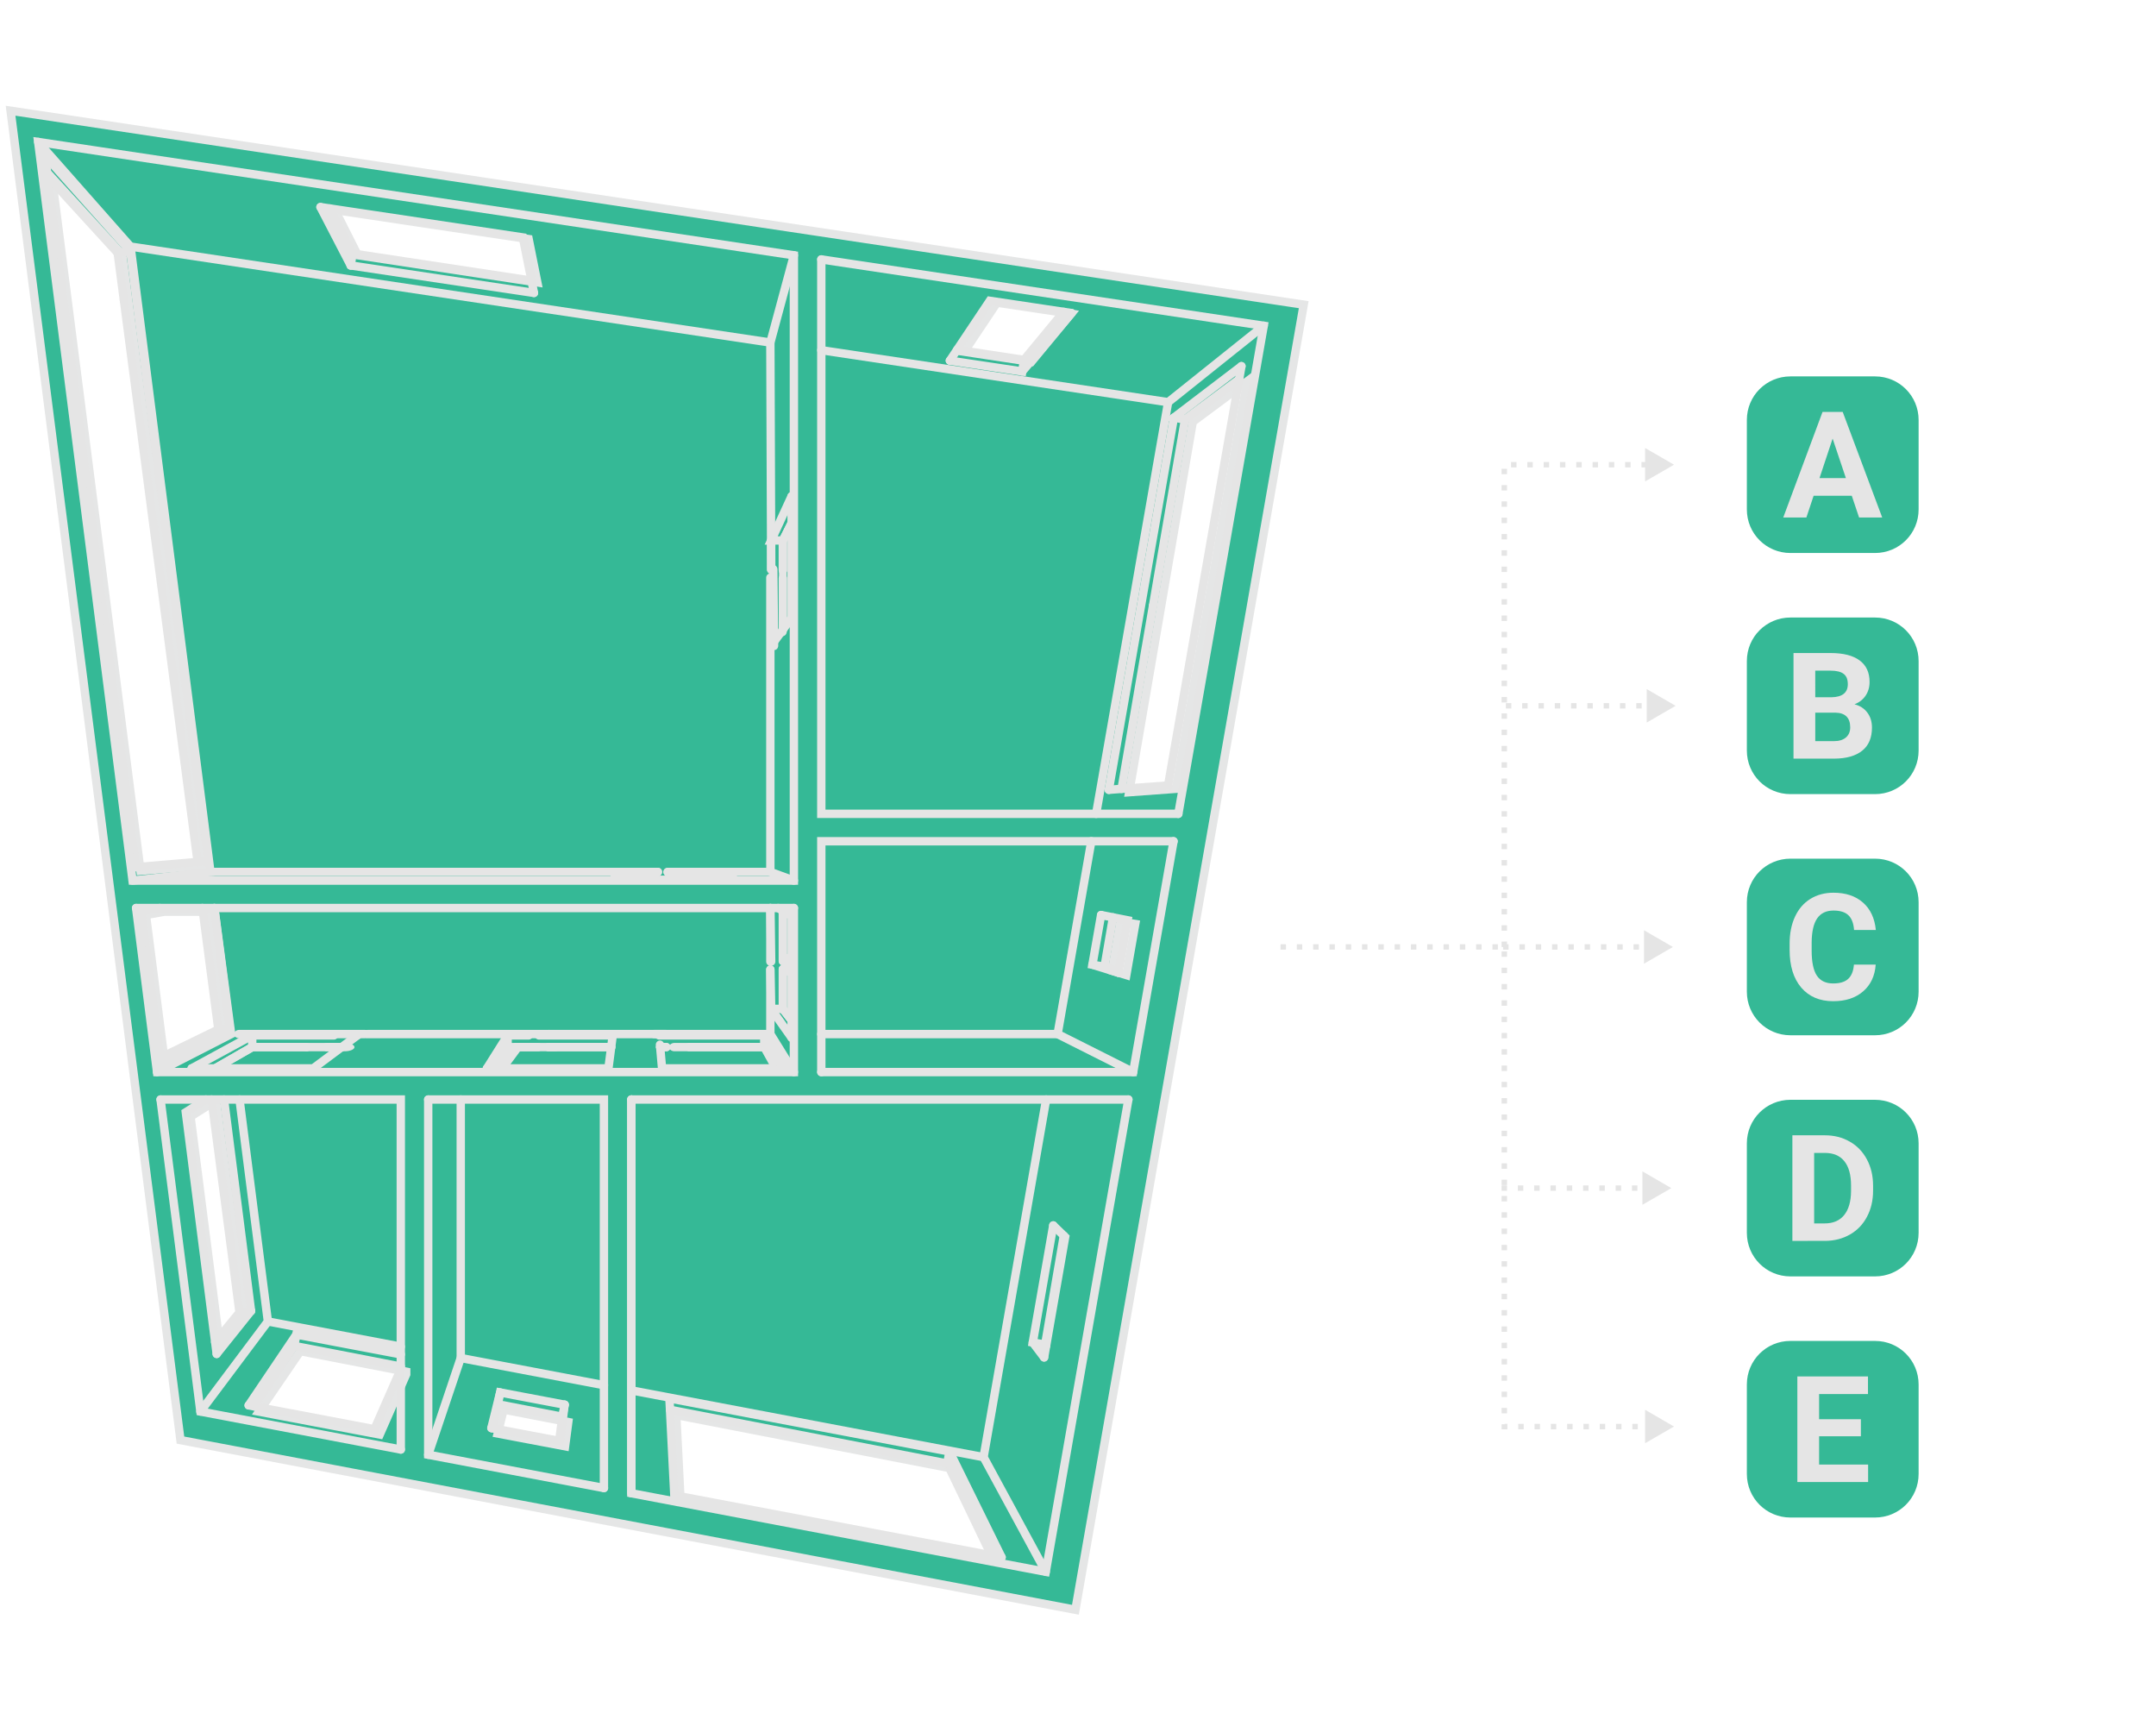 <?xml version="1.0" encoding="UTF-8" standalone="no"?>
<!-- Created with Inkscape (http://www.inkscape.org/) -->

<svg
   width="210mm"
   height="167.5mm"
   viewBox="0 0 210 167.5"
   version="1.1"
   id="svg1"
   inkscape:version="1.3 (0e150ed6c4, 2023-07-21)"
   sodipodi:docname="energy_classification.svg"
   xmlns:inkscape="http://www.inkscape.org/namespaces/inkscape"
   xmlns:sodipodi="http://sodipodi.sourceforge.net/DTD/sodipodi-0.dtd"
   xmlns="http://www.w3.org/2000/svg"
   xmlns:svg="http://www.w3.org/2000/svg">
  <sodipodi:namedview
     id="namedview1"
     pagecolor="#121212"
     bordercolor="#666666"
     borderopacity="1.0"
     inkscape:showpageshadow="2"
     inkscape:pageopacity="0.0"
     inkscape:pagecheckerboard="0"
     inkscape:deskcolor="#d1d1d1"
     inkscape:document-units="mm"
     inkscape:zoom="0.7952843"
     inkscape:cx="373.45136"
     inkscape:cy="345.78829"
     inkscape:window-width="1920"
     inkscape:window-height="1043"
     inkscape:window-x="0"
     inkscape:window-y="0"
     inkscape:window-maximized="1"
     inkscape:current-layer="layer1"
     showguides="true" />
  <defs
     id="defs1" />
  <g
     inkscape:label="Layer 1"
     inkscape:groupmode="layer"
     id="layer1">
    <g
       id="g1"
       transform="matrix(0.786,0,0,0.786,79.79,24.232)">
      <g
         id="g2">
        <path
           id="polyline48"
           style="fill:#35b996;fill-opacity:1;stroke:#e5e6e6;stroke-width:1.039;stroke-dasharray:none;stroke-opacity:1"
           d="m -100.204,-17.111 12.495,97.751 3.042,23.799 5.516,43.151 54.611,10.352 56.293,10.671 L 60.046,6.917 -0.358,-2.14 Z m 5.126,8.313 8.707,9.514 9.939,75.687 -7.672,0.655 z m 35.075,3.99 23.998,3.598 1.076,5.369 -22.25,-3.371 z M 22.037,6.666 31.216,8.043 26.288,14.006 17.976,12.747 Z M 53.031,16.423 44.199,66.897 38.417,67.321 46.299,21.424 Z M -81.142,82.127 h 5.304 l 1.983,15.098 -7.246,3.525 -2.329,-18.223 z M 37.342,83.337 39.166,83.65 38.059,89.976 36.295,89.434 Z M -75.407,105.927 h 0.707 l 3.474,26.459 -3.026,3.686 -3.651,-28.563 z m 11.112,30.645 13.117,2.543 v 0.326 l -3.279,7.459 -14.958,-2.836 z m 25.189,7.232 8.011,1.553 -0.395,3 -8.346,-1.582 z m 21.392,0.679 34.459,6.681 5.478,11.412 -39.399,-7.469 z" />
        <path
           id="polyline2"
           style="fill:none;stroke:#e5e5e5;stroke-width:8.634;stroke-linecap:round"
           transform="matrix(0.12,0,0,0.12,-268.637,-67.321)"
           d="m 1590.592,1407.179 h 125.49 l 45.635,-34.056" />
        <path
           id="polyline4"
           style="fill:none;stroke:#e5e5e5;stroke-width:8.634;stroke-linecap:round"
           transform="matrix(0.12,0,0,0.12,-268.637,-67.321)"
           d="m 1895.488,1407.179 h 125.49 l 4.46,-34.056" />
        <path
           id="polyline6"
           style="fill:none;stroke:#e5e5e5;stroke-width:8.634;stroke-linecap:round"
           transform="matrix(0.12,0,0,0.12,-268.637,-67.321)"
           d="m 2074.223,1382.722 2.172,24.457 h 125.489" />
        <path
           id="polyline8"
           style="fill:none;stroke:#e5e5e5;stroke-width:8.634;stroke-linecap:round"
           transform="matrix(0.12,0,0,0.12,-268.637,-67.321)"
           d="m 2189.086,970.662 21.091,-28.781 V 816.391" />
        <path
           id="polyline10"
           style="fill:none;stroke:#e5e5e5;stroke-width:8.634;stroke-linecap:round"
           transform="matrix(0.12,0,0,0.12,-268.637,-67.321)"
           d="m 2210.177,1375.518 v -125.49 l -13.893,-8.454" />
        <path
           id="polyline12"
           style="fill:none;stroke:#e5e5e5;stroke-width:8.634;stroke-linecap:round"
           transform="matrix(0.12,0,0,0.12,-268.637,-67.321)"
           d="m 2026.152,1212.401 h 125.489" />
        <path
           id="polyline14"
           style="fill:none;stroke:#e5e5e5;stroke-width:8.634;stroke-linecap:round"
           transform="matrix(0.12,0,0,0.12,-268.637,-67.321)"
           d="m 1605.301,1439.293 -20.742,13.142 31.894,249.521" />
        <path
           id="polyline16"
           style="fill:none;stroke:#e5e5e5;stroke-width:8.634;stroke-linecap:round"
           transform="matrix(0.12,0,0,0.12,-268.637,-67.321)"
           d="m 1649.465,1755.069 129.877,24.62 27.245,-61.966" />
        <path
           id="polyline18"
           style="fill:none;stroke:#e5e5e5;stroke-width:8.634;stroke-linecap:round"
           transform="matrix(0.12,0,0,0.12,-268.637,-67.321)"
           d="m 1900.118,1778.513 70.777,13.417" />
        <path
           id="polyline20"
           style="fill:none;stroke:#e5e5e5;stroke-width:8.634;stroke-linecap:round"
           transform="matrix(0.12,0,0,0.12,-268.637,-67.321)"
           d="m 2470.905,1705.565 21.756,-124.336 -12.284,-11.936" />
        <path
           id="polyline22"
           style="fill:none;stroke:#e5e5e5;stroke-width:8.634;stroke-linecap:round"
           transform="matrix(0.12,0,0,0.12,-268.637,-67.321)"
           d="m 2083.998,1747.892 5.058,99.974 337.988,64.071" />
        <path
           id="polyline24"
           style="fill:none;stroke:#e5e5e5;stroke-width:8.634;stroke-linecap:round"
           transform="matrix(0.12,0,0,0.12,-268.637,-67.321)"
           d="m 2547.652,1308.432 9.485,-54.21 -27.361,-5.396" />
        <path
           id="polyline26"
           style="fill:none;stroke:#e5e5e5;stroke-width:8.634;stroke-linecap:round"
           transform="matrix(0.12,0,0,0.12,-268.637,-67.321)"
           d="m 2537.74,1119.534 61.213,-4.488 75.745,-432.895" />
        <path
           id="polyline28"
           style="fill:none;stroke:#e5e5e5;stroke-width:8.634;stroke-linecap:round"
           transform="matrix(0.12,0,0,0.12,-268.637,-67.321)"
           d="m 2499.249,627.321 -84.415,-12.658 -41.25,61.771" />
        <path
           id="polyline30"
           style="fill:none;stroke:#e5e5e5;stroke-width:8.634;stroke-linecap:round"
           transform="matrix(0.12,0,0,0.12,-268.637,-67.321)"
           d="m 1557.653,1241.575 -19.009,3.316 19.94,155.999" />
        <path
           id="polyline32"
           style="fill:none;stroke:#e5e5e5;stroke-width:8.634;stroke-linecap:round"
           transform="matrix(0.12,0,0,0.12,-268.637,-67.321)"
           d="m 1944.123,606.533 -11.48,-57.303 -209.015,-31.34" />
        <path
           id="polyline34"
           style="fill:none;stroke:#e5e5e5;stroke-width:8.634;stroke-linecap:round"
           transform="matrix(0.12,0,0,0.12,-268.637,-67.321)"
           d="m 1439.13,464.676 93.919,734.78 74.625,-6.368" />
        <path
           id="polyline36"
           style="fill:none;stroke:#e5e5e5;stroke-width:8.634;stroke-linecap:round"
           transform="matrix(0.12,0,0,0.12,-268.637,-67.321)"
           d="m 1806.587,1800.666 10e-5,-361.373 h -248.102" />
        <path
           id="polyline38"
           style="fill:none;stroke:#e5e5e5;stroke-width:8.634;stroke-linecap:round"
           transform="matrix(0.12,0,0,0.12,-268.637,-67.321)"
           d="M 2016.365,1840.433 V 1439.293 H 1834.895" />
        <path
           id="polyline40"
           style="fill:none;stroke:#e5e5e5;stroke-width:8.634;stroke-linecap:round"
           transform="matrix(0.12,0,0,0.12,-268.637,-67.321)"
           d="M 2557.937,1439.293 H 2226.688 2044.673" />
        <path
           id="polyline42"
           style="fill:none;stroke:#e5e5e5;stroke-width:8.634;stroke-linecap:round"
           transform="matrix(0.12,0,0,0.12,-268.637,-67.321)"
           d="M 2604.592,1172.655 H 2240.842 v 54.766 183.565" />
        <path
           id="polyline44"
           style="fill:none;stroke:#e5e5e5;stroke-width:8.634;stroke-linecap:round"
           transform="matrix(0.12,0,0,0.12,-268.637,-67.321)"
           d="M 2609.545,1144.347 H 2240.842 V 571.934" />
        <path
           id="polyline46"
           style="fill:none;stroke:#e5e5e5;stroke-width:8.634;stroke-linecap:round"
           transform="matrix(0.12,0,0,0.12,-268.637,-67.321)"
           d="M 2212.534,1241.575 H 1533.213" />
        <path
           id="polyline50"
           style="fill:none;stroke:#e5e5e5;stroke-width:8.634;stroke-linecap:round"
           transform="matrix(0.12,0,0,0.12,-268.637,-67.321)"
           d="m 1614.872,1407.179 38.302,-21.996 h 56.163" />
        <path
           id="polyline52"
           style="fill:none;stroke:#e5e5e5;stroke-width:8.634;stroke-linecap:round"
           transform="matrix(0.12,0,0,0.12,-268.637,-67.321)"
           d="m 1730.159,1385.184 h 15.396" />
        <path
           id="polyline54"
           style="fill:none;stroke:#e5e5e5;stroke-width:8.634;stroke-linecap:round"
           transform="matrix(0.12,0,0,0.12,-268.637,-67.321)"
           d="m 1903.793,1407.179 13.101,-21.996 h 31.551" />
        <path
           id="polyline56"
           style="fill:none;stroke:#e5e5e5;stroke-width:8.634;stroke-linecap:round"
           transform="matrix(0.12,0,0,0.12,-268.637,-67.321)"
           d="m 1959.049,1385.184 h 64.809" />
        <path
           id="polyline58"
           style="fill:none;stroke:#e5e5e5;stroke-width:8.634;stroke-linecap:round"
           transform="matrix(0.12,0,0,0.12,-268.637,-67.321)"
           d="m 2074.441,1385.184 h 6.389" />
        <path
           id="polyline60"
           style="fill:none;stroke:#e5e5e5;stroke-width:8.634;stroke-linecap:round"
           transform="matrix(0.12,0,0,0.12,-268.637,-67.321)"
           d="m 2104.342,1385.184 h 77.57 l 12.223,21.996" />
        <path
           id="polyline62"
           style="fill:none;stroke:#e5e5e5;stroke-width:8.634;stroke-linecap:round"
           transform="matrix(0.12,0,0,0.12,-268.637,-67.321)"
           d="m 2210.177,1357.444 -9.031,-11.706 v -41.08" />
        <path
           id="polyline64"
           style="fill:none;stroke:#e5e5e5;stroke-width:8.634;stroke-linecap:round"
           transform="matrix(0.12,0,0,0.12,-268.637,-67.321)"
           d="m 2201.146,1296.467 v -51.934" />
        <path
           id="polyline66"
           style="fill:none;stroke:#e5e5e5;stroke-width:8.634;stroke-linecap:round"
           transform="matrix(0.12,0,0,0.12,-268.637,-67.321)"
           d="M 2201.146,954.204 V 901.14" />
        <path
           id="polyline68"
           style="fill:none;stroke:#e5e5e5;stroke-width:8.634;stroke-linecap:round"
           transform="matrix(0.12,0,0,0.12,-268.637,-67.321)"
           d="m 2201.146,892.871 v -30.752 l 9.031,-17.975" />
        <path
           id="polyline70"
           style="fill:none;stroke:#e5e5e5;stroke-width:8.634;stroke-linecap:round"
           transform="matrix(0.12,0,0,0.12,-268.637,-67.321)"
           d="m 1655.074,1756.132 41.451,-62.462 2.178,0.422" />
        <path
           id="polyline72"
           style="fill:none;stroke:#e5e5e5;stroke-width:8.634;stroke-linecap:round"
           transform="matrix(0.12,0,0,0.12,-268.637,-67.321)"
           d="m 1611.17,1439.293 28.864,219.811 -25.146,30.621" />
        <path
           id="polyline74"
           style="fill:none;stroke:#e5e5e5;stroke-width:8.634;stroke-linecap:round"
           transform="matrix(0.12,0,0,0.12,-268.637,-67.321)"
           d="m 1900.813,1778.645 6.065,-24.69 66.552,12.903 -3.283,24.93" />
        <path
           id="polyline76"
           style="fill:none;stroke:#e5e5e5;stroke-width:8.634;stroke-linecap:round"
           transform="matrix(0.12,0,0,0.12,-268.637,-67.321)"
           d="m 2472.986,1693.668 -1.004,-1.291 19.314,-112.474" />
        <path
           id="polyline78"
           style="fill:none;stroke:#e5e5e5;stroke-width:8.634;stroke-linecap:round"
           transform="matrix(0.12,0,0,0.12,-268.637,-67.321)"
           d="m 2084.59,1759.607 286.275,55.502 45.508,94.805" />
        <path
           id="polyline80"
           style="fill:none;stroke:#e5e5e5;stroke-width:8.634;stroke-linecap:round"
           transform="matrix(0.12,0,0,0.12,-268.637,-67.321)"
           d="m 2547.942,1306.776 -14.66,-4.505 8.762,-51.026" />
        <path
           id="polyline82"
           style="fill:none;stroke:#e5e5e5;stroke-width:8.634;stroke-linecap:round"
           transform="matrix(0.12,0,0,0.12,-268.637,-67.321)"
           d="m 2583.384,929.495 33.009,-192.23 55.93,-41.544" />
        <path
           id="polyline84"
           style="fill:none;stroke:#e5e5e5;stroke-width:8.634;stroke-linecap:round"
           transform="matrix(0.12,0,0,0.12,-268.637,-67.321)"
           d="m 2491.093,626.098 -40.945,49.545 -69.05,-10.462" />
        <path
           id="polyline86"
           style="fill:none;stroke:#e5e5e5;stroke-width:8.634;stroke-linecap:round"
           transform="matrix(0.12,0,0,0.12,-268.637,-67.321)"
           d="m 1617.865,1364.524 0.325,2.477 -60.195,29.282" />
        <path
           id="polyline88"
           style="fill:none;stroke:#e5e5e5;stroke-width:8.634;stroke-linecap:round"
           transform="matrix(0.12,0,0,0.12,-268.637,-67.321)"
           d="m 1941.579,593.834 -184.85,-28.007 -23.457,-46.491" />
        <path
           id="polyline90"
           style="fill:none;stroke:#e5e5e5;stroke-width:8.634;stroke-linecap:round"
           transform="matrix(0.12,0,0,0.12,-268.637,-67.321)"
           d="m 1441.88,486.191 72.337,79.036" />
        <path
           id="polyline92"
           style="fill:none;stroke:#e5e5e5;stroke-width:8.634;stroke-linecap:round"
           transform="matrix(0.12,0,0,0.12,-268.637,-67.321)"
           d="m 1520.568,613.591 76.217,580.425" />
        <path
           id="polyline158"
           style="fill:none;stroke:#e5e5e5;stroke-width:8.634;stroke-linecap:round"
           transform="matrix(0.12,0,0,0.12,-268.637,-67.321)"
           d="m 2210.177,1292.079 -2.298,0.747 -2.548,3.507" />
        <path
           id="polyline160"
           style="fill:none;stroke:#e5e5e5;stroke-width:8.634;stroke-linecap:round"
           transform="matrix(0.12,0,0,0.12,-268.637,-67.321)"
           d="m 2205.712,1304.502 2.167,2.982 2.298,0.747" />
        <path
           id="polyline178"
           style="fill:none;stroke:#e5e5e5;stroke-width:8.634;stroke-linecap:round"
           transform="matrix(0.12,0,0,0.12,-268.637,-67.321)"
           d="m 2092.4,1212.401 -4.713,-1.531 -1.249,0.406" />
        <path
           id="polyline182"
           style="fill:none;stroke:#e5e5e5;stroke-width:8.634;stroke-linecap:round"
           transform="matrix(0.12,0,0,0.12,-268.637,-67.321)"
           d="m 1761.716,1373.123 h -3.347" />
        <path
           id="polyline184"
           style="fill:none;stroke:#e5e5e5;stroke-width:8.634;stroke-linecap:round"
           transform="matrix(0.12,0,0,0.12,-268.637,-67.321)"
           d="m 1737.548,1373.123 h -84.375 v 12.06" />
        <path
           id="polyline186"
           style="fill:none;stroke:#e5e5e5;stroke-width:8.634;stroke-linecap:round"
           transform="matrix(0.12,0,0,0.12,-268.637,-67.321)"
           d="m 2025.437,1373.123 h -76.205" />
        <path
           id="polyline188"
           style="fill:none;stroke:#e5e5e5;stroke-width:8.634;stroke-linecap:round"
           transform="matrix(0.12,0,0,0.12,-268.637,-67.321)"
           d="m 1938.631,1373.123 h -21.736 v 12.06" />
        <path
           id="polyline190"
           style="fill:none;stroke:#e5e5e5;stroke-width:8.634;stroke-linecap:round"
           transform="matrix(0.12,0,0,0.12,-268.637,-67.321)"
           d="m 2201.884,1407.179 -19.971,-34.056" />
        <path
           id="polyline192"
           style="fill:none;stroke:#e5e5e5;stroke-width:8.634;stroke-linecap:round"
           transform="matrix(0.12,0,0,0.12,-268.637,-67.321)"
           d="m 2181.913,1373.123 v 12.06" />
        <path
           id="polyline194"
           style="fill:none;stroke:#e5e5e5;stroke-width:8.634;stroke-linecap:round"
           transform="matrix(0.12,0,0,0.12,-268.637,-67.321)"
           d="m 2210.177,816.391 -21.091,45.728 h 12.06" />
        <path
           id="polyline196"
           style="fill:none;stroke:#e5e5e5;stroke-width:8.634;stroke-linecap:round"
           transform="matrix(0.12,0,0,0.12,-268.637,-67.321)"
           d="m 2188.223,1296.904 v -55.33" />
        <path
           id="polyline198"
           style="fill:none;stroke:#e5e5e5;stroke-width:8.634;stroke-linecap:round"
           transform="matrix(0.12,0,0,0.12,-268.637,-67.321)"
           d="m 2188.223,1241.575 0.863,55.3" />
        <path
           id="polyline200"
           style="fill:none;stroke:#e5e5e5;stroke-width:8.634;stroke-linecap:round"
           transform="matrix(0.12,0,0,0.12,-268.637,-67.321)"
           d="m 2212.534,1410.986 -24.312,-39.256 v -66.635" />
        <path
           id="polyline202"
           style="fill:none;stroke:#e5e5e5;stroke-width:8.634;stroke-linecap:round"
           transform="matrix(0.12,0,0,0.12,-268.637,-67.321)"
           d="m 2188.223,1305.095 0.863,40.643 h 12.06" />
        <path
           id="polyline204"
           style="fill:none;stroke:#e5e5e5;stroke-width:8.634;stroke-linecap:round"
           transform="matrix(0.12,0,0,0.12,-268.637,-67.321)"
           d="m 2151.642,1212.401 -13.186,-7.752" />
        <path
           id="polyline206"
           style="fill:none;stroke:#e5e5e5;stroke-width:8.634;stroke-linecap:round"
           transform="matrix(0.12,0,0,0.12,-268.637,-67.321)"
           d="m 2138.456,1204.649 v 7.752" />
        <path
           id="polyline208"
           style="fill:none;stroke:#e5e5e5;stroke-width:8.634;stroke-linecap:round"
           transform="matrix(0.12,0,0,0.12,-268.637,-67.321)"
           d="m 2138.456,1204.649 h -56.241" />
        <path
           id="polyline210"
           style="fill:none;stroke:#e5e5e5;stroke-width:8.634;stroke-linecap:round"
           transform="matrix(0.12,0,0,0.12,-268.637,-67.321)"
           d="m 1610.014,1204.332 h 462.076" />
        <path
           id="polyline212"
           style="fill:none;stroke:#e5e5e5;stroke-width:8.634;stroke-linecap:round"
           transform="matrix(0.12,0,0,0.12,-268.637,-67.321)"
           d="m 2072.09,1204.332 -42.176,0.317 v 7.752" />
        <path
           id="polyline214"
           style="fill:none;stroke:#e5e5e5;stroke-width:8.634;stroke-linecap:round"
           transform="matrix(0.12,0,0,0.12,-268.637,-67.321)"
           d="m 1616.452,1701.956 35.497,-44.373" />
        <path
           id="polyline216"
           style="fill:none;stroke:#e5e5e5;stroke-width:8.634;stroke-linecap:round"
           transform="matrix(0.12,0,0,0.12,-268.637,-67.321)"
           d="m 1651.95,1657.583 -11.916,1.523" />
        <path
           id="polyline218"
           style="fill:none;stroke:#e5e5e5;stroke-width:8.634;stroke-linecap:round"
           transform="matrix(0.12,0,0,0.12,-268.637,-67.321)"
           d="m 1806.587,1702.418 -107.845,-20.444 -2.218,11.698" />
        <path
           id="polyline220"
           style="fill:none;stroke:#e5e5e5;stroke-width:8.634;stroke-linecap:round"
           transform="matrix(0.12,0,0,0.12,-268.637,-67.321)"
           d="m 1970.895,1791.93 4.899,-37.544" />
        <path
           id="polyline222"
           style="fill:none;stroke:#e5e5e5;stroke-width:8.634;stroke-linecap:round"
           transform="matrix(0.12,0,0,0.12,-268.637,-67.321)"
           d="m 1975.794,1754.386 -2.366,12.482" />
        <path
           id="polyline224"
           style="fill:none;stroke:#e5e5e5;stroke-width:8.634;stroke-linecap:round"
           transform="matrix(0.12,0,0,0.12,-268.637,-67.321)"
           d="m 1975.794,1754.386 -66.605,-12.626 -2.314,12.205" />
        <path
           id="polyline226"
           style="fill:none;stroke:#e5e5e5;stroke-width:8.634;stroke-linecap:round"
           transform="matrix(0.12,0,0,0.12,-268.637,-67.321)"
           d="m 2480.376,1569.292 -21.146,120.854 12.753,2.232" />
        <path
           id="polyline228"
           style="fill:none;stroke:#e5e5e5;stroke-width:8.634;stroke-linecap:round"
           transform="matrix(0.12,0,0,0.12,-268.637,-67.321)"
           d="M 2427.044,1911.937 2373.217,1802.718" />
        <path
           id="polyline230"
           style="fill:none;stroke:#e5e5e5;stroke-width:8.634;stroke-linecap:round"
           transform="matrix(0.12,0,0,0.12,-268.637,-67.321)"
           d="m 2373.217,1802.718 -2.35,12.396" />
        <path
           id="polyline232"
           style="fill:none;stroke:#e5e5e5;stroke-width:8.634;stroke-linecap:round"
           transform="matrix(0.12,0,0,0.12,-268.637,-67.321)"
           d="m 2529.776,1248.826 -8.97,51.262 12.477,2.183" />
        <path
           id="polyline234"
           style="fill:none;stroke:#e5e5e5;stroke-width:8.634;stroke-linecap:round"
           transform="matrix(0.12,0,0,0.12,-268.637,-67.321)"
           d="m 2674.698,682.152 -69.722,53.114 11.419,1.998" />
        <path
           id="polyline236"
           style="fill:none;stroke:#e5e5e5;stroke-width:8.634;stroke-linecap:round"
           transform="matrix(0.12,0,0,0.12,-268.637,-67.321)"
           d="m 2373.583,676.435 74.765,11.21 1.8,-12.002" />
        <path
           id="polyline238"
           style="fill:none;stroke:#e5e5e5;stroke-width:8.634;stroke-linecap:round"
           transform="matrix(0.12,0,0,0.12,-268.637,-67.321)"
           d="m 1558.584,1400.889 71.283,-35.38" />
        <path
           id="polyline240"
           style="fill:none;stroke:#e5e5e5;stroke-width:8.634;stroke-linecap:round"
           transform="matrix(0.12,0,0,0.12,-268.637,-67.321)"
           d="m 1629.868,1365.509 -11.679,1.493" />
        <path
           id="polyline242"
           style="fill:none;stroke:#e5e5e5;stroke-width:8.634;stroke-linecap:round"
           transform="matrix(0.12,0,0,0.12,-268.637,-67.321)"
           d="m 1723.628,517.89 31.252,60.268" />
        <path
           id="polyline244"
           style="fill:none;stroke:#e5e5e5;stroke-width:8.634;stroke-linecap:round"
           transform="matrix(0.12,0,0,0.12,-268.637,-67.321)"
           d="m 1754.88,578.157 1.849,-12.331" />
        <path
           id="polyline246"
           style="fill:none;stroke:#e5e5e5;stroke-width:8.634;stroke-linecap:round"
           transform="matrix(0.12,0,0,0.12,-268.637,-67.321)"
           d="M 1607.674,1193.088 1527.209,563.563 1514.214,565.224" />
        <path
           id="polyline248"
           style="fill:none;stroke:#e5e5e5;stroke-width:8.634;stroke-linecap:round"
           transform="matrix(0.12,0,0,0.12,-268.637,-67.321)"
           d="m 2016.365,1840.433 -181.471,-34.401 v -366.739" />
        <path
           id="polyline250"
           style="fill:none;stroke:#e5e5e5;stroke-width:8.634;stroke-linecap:round"
           transform="matrix(0.12,0,0,0.12,-268.637,-67.321)"
           d="m 2557.937,1439.293 -85.322,487.629 -427.942,-81.123 v -406.506" />
        <path
           id="polyline252"
           style="fill:none;stroke:#e5e5e5;stroke-width:8.634;stroke-linecap:round"
           transform="matrix(0.12,0,0,0.12,-268.637,-67.321)"
           d="M 2044.673,1439.293 V 1845.799" />
        <path
           id="polyline254"
           style="fill:none;stroke:#e5e5e5;stroke-width:8.634;stroke-linecap:round"
           transform="matrix(0.12,0,0,0.12,-268.637,-67.321)"
           d="m 2604.592,1172.655 -41.702,238.331 H 2240.842" />
        <path
           id="polyline256"
           style="fill:none;stroke:#e5e5e5;stroke-width:8.634;stroke-linecap:round"
           transform="matrix(0.12,0,0,0.12,-268.637,-67.321)"
           d="m 1653.174,1373.123 -62.582,34.056" />
        <path
           id="polyline258"
           style="fill:none;stroke:#e5e5e5;stroke-width:8.634;stroke-linecap:round"
           transform="matrix(0.12,0,0,0.12,-268.637,-67.321)"
           d="m 2212.534,1241.575 v 169.411 h -182.015 -209.778 -265.874 l -21.654,-169.411" />
        <path
           id="polyline260"
           style="fill:none;stroke:#e5e5e5;stroke-width:8.634;stroke-linecap:round"
           transform="matrix(0.12,0,0,0.12,-268.637,-67.321)"
           d="m 1916.895,1373.123 -21.407,34.056" />
        <path
           id="polyline262"
           style="fill:none;stroke:#e5e5e5;stroke-width:8.634;stroke-linecap:round"
           transform="matrix(0.12,0,0,0.12,-268.637,-67.321)"
           d="M 2181.913,1373.123 H 2073.37" />
        <path
           id="polyline264"
           style="fill:none;stroke:#e5e5e5;stroke-width:8.634;stroke-linecap:round"
           transform="matrix(0.12,0,0,0.12,-268.637,-67.321)"
           d="m 2189.086,862.119 v 30.118" />
        <path
           id="polyline266"
           style="fill:none;stroke:#e5e5e5;stroke-width:8.634;stroke-linecap:round"
           transform="matrix(0.12,0,0,0.12,-268.637,-67.321)"
           d="m 2189.086,892.238 -0.863,-234.482 24.312,-90.066" />
        <path
           id="polyline268"
           style="fill:none;stroke:#e5e5e5;stroke-width:8.634;stroke-linecap:round"
           transform="matrix(0.12,0,0,0.12,-268.637,-67.321)"
           d="m 2212.534,1213.267 -24.312,-8.935 v -46.368 -257.503" />
        <path
           id="polyline270"
           style="fill:none;stroke:#e5e5e5;stroke-width:8.462;stroke-linecap:round"
           transform="matrix(0.112,0,0,0.134,-250.725,-80.929)"
           d="m 2188.223,900.461 0.863,70.201" />
        <path
           id="polyline272"
           style="fill:none;stroke:#e5e5e5;stroke-width:8.634;stroke-linecap:round"
           transform="matrix(0.12,0,0,0.12,-268.637,-67.321)"
           d="m 2212.534,1158.501 v 54.766 h -682.94 l -97.474,-762.596 780.414,117.018 V 1158.501" />
        <path
           id="polyline274"
           style="fill:none;stroke:#e5e5e5;stroke-width:8.634;stroke-linecap:round"
           transform="matrix(0.12,0,0,0.12,-268.637,-67.321)"
           d="m 2189.086,1345.737 21.091,29.78" />
        <path
           id="polyline276"
           style="fill:none;stroke:#e5e5e5;stroke-width:8.634;stroke-linecap:round"
           transform="matrix(0.12,0,0,0.12,-268.637,-67.321)"
           d="m 2029.913,1204.649 -3.761,7.752" />
        <path
           id="polyline278"
           style="fill:none;stroke:#e5e5e5;stroke-width:8.634;stroke-linecap:round"
           transform="matrix(0.12,0,0,0.12,-268.637,-67.321)"
           d="m 1651.95,1657.583 -27.901,-218.29" />
        <path
           id="polyline280"
           style="fill:none;stroke:#e5e5e5;stroke-width:8.634;stroke-linecap:round"
           transform="matrix(0.12,0,0,0.12,-268.637,-67.321)"
           d="m 1806.587,1800.666 -206.925,-39.226 -41.176,-322.147" />
        <path
           id="polyline282"
           style="fill:none;stroke:#e5e5e5;stroke-width:8.634;stroke-linecap:round"
           transform="matrix(0.12,0,0,0.12,-268.637,-67.321)"
           d="m 1698.742,1681.974 -49.277,73.095" />
        <path
           id="polyline284"
           style="fill:none;stroke:#e5e5e5;stroke-width:8.634;stroke-linecap:round"
           transform="matrix(0.12,0,0,0.12,-268.637,-67.321)"
           d="m 1599.661,1761.44 69.674,-93 -29.289,-229.147" />
        <path
           id="polyline286"
           style="fill:none;stroke:#e5e5e5;stroke-width:8.634;stroke-linecap:round"
           transform="matrix(0.12,0,0,0.12,-268.637,-67.321)"
           d="m 1806.587,1694.459 -137.251,-26.018" />
        <path
           id="polyline288"
           style="fill:none;stroke:#e5e5e5;stroke-width:8.634;stroke-linecap:round"
           transform="matrix(0.12,0,0,0.12,-268.637,-67.321)"
           d="m 1909.189,1741.76 -9.07,36.753" />
        <path
           id="polyline290"
           style="fill:none;stroke:#e5e5e5;stroke-width:8.634;stroke-linecap:round"
           transform="matrix(0.12,0,0,0.12,-268.637,-67.321)"
           d="m 1834.895,1806.032 33.601,-99.838 v -266.901" />
        <path
           id="polyline292"
           style="fill:none;stroke:#e5e5e5;stroke-width:8.634;stroke-linecap:round"
           transform="matrix(0.12,0,0,0.12,-268.637,-67.321)"
           d="m 2016.365,1734.225 -147.87,-28.031" />
        <path
           id="polyline294"
           style="fill:none;stroke:#e5e5e5;stroke-width:8.634;stroke-linecap:round"
           transform="matrix(0.12,0,0,0.12,-268.637,-67.321)"
           d="m 2459.229,1690.146 11.675,15.418" />
        <path
           id="polyline296"
           style="fill:none;stroke:#e5e5e5;stroke-width:8.634;stroke-linecap:round"
           transform="matrix(0.12,0,0,0.12,-268.637,-67.321)"
           d="m 2373.217,1802.718 -289.219,-54.826" />
        <path
           id="polyline298"
           style="fill:none;stroke:#e5e5e5;stroke-width:8.634;stroke-linecap:round"
           transform="matrix(0.12,0,0,0.12,-268.637,-67.321)"
           d="m 2473.028,1439.293 -64.609,369.252 64.196,118.377" />
        <path
           id="polyline300"
           style="fill:none;stroke:#e5e5e5;stroke-width:8.634;stroke-linecap:round"
           transform="matrix(0.12,0,0,0.12,-268.637,-67.321)"
           d="m 2408.419,1808.545 -362.316,-68.682" />
        <path
           id="polyline302"
           style="fill:none;stroke:#e5e5e5;stroke-width:8.634;stroke-linecap:round"
           transform="matrix(0.12,0,0,0.12,-268.637,-67.321)"
           d="m 2520.806,1300.089 26.846,8.344" />
        <path
           id="polyline304"
           style="fill:none;stroke:#e5e5e5;stroke-width:8.634;stroke-linecap:round"
           transform="matrix(0.12,0,0,0.12,-268.637,-67.321)"
           d="m 2562.89,1410.986 -78.04,-39.256 34.833,-199.075" />
        <path
           id="polyline306"
           style="fill:none;stroke:#e5e5e5;stroke-width:8.634;stroke-linecap:round"
           transform="matrix(0.12,0,0,0.12,-268.637,-67.321)"
           d="M 2484.85,1371.729 H 2240.842" />
        <path
           id="polyline308"
           style="fill:none;stroke:#e5e5e5;stroke-width:8.634;stroke-linecap:round"
           transform="matrix(0.12,0,0,0.12,-268.637,-67.321)"
           d="m 2604.977,735.266 -67.237,384.269" />
        <path
           id="polyline310"
           style="fill:none;stroke:#e5e5e5;stroke-width:8.634;stroke-linecap:round"
           transform="matrix(0.12,0,0,0.12,-268.637,-67.321)"
           d="m 2240.842,571.934 456.874,68.505 -88.171,503.908" />
        <path
           id="polyline312"
           style="fill:none;stroke:#e5e5e5;stroke-width:8.634;stroke-linecap:round"
           transform="matrix(0.12,0,0,0.12,-268.637,-67.321)"
           d="m 2448.348,687.646 50.901,-60.324" />
        <path
           id="polyline314"
           style="fill:none;stroke:#e5e5e5;stroke-width:8.634;stroke-linecap:round"
           transform="matrix(0.12,0,0,0.12,-268.637,-67.321)"
           d="m 2697.716,640.439 -98.716,78.91 -74.364,424.998" />
        <path
           id="polyline316"
           style="fill:none;stroke:#e5e5e5;stroke-width:8.634;stroke-linecap:round"
           transform="matrix(0.12,0,0,0.12,-268.637,-67.321)"
           d="M 2240.842,665.645 2599,719.349" />
        <path
           id="polyline318"
           style="fill:none;stroke:#e5e5e5;stroke-width:8.634;stroke-linecap:round"
           transform="matrix(0.12,0,0,0.12,-268.637,-67.321)"
           d="m 1629.868,1365.509 -15.841,-123.935" />
        <path
           id="polyline320"
           style="fill:none;stroke:#e5e5e5;stroke-width:8.634;stroke-linecap:round"
           transform="matrix(0.12,0,0,0.12,-268.637,-67.321)"
           d="m 1614.026,1241.575 17.384,130.155 -76.544,39.256" />
        <path
           id="polyline322"
           style="fill:none;stroke:#e5e5e5;stroke-width:8.634;stroke-linecap:round"
           transform="matrix(0.12,0,0,0.12,-268.637,-67.321)"
           d="M 2188.223,1371.729 H 2068.221" />
        <path
           id="polyline324"
           style="fill:none;stroke:#e5e5e5;stroke-width:8.634;stroke-linecap:round"
           transform="matrix(0.15,0,0,0.12,-325.696,-67.321)"
           d="m 2044.712,1371.729 h -10.592 -86.022" />
        <path
           id="polyline326"
           style="fill:none;stroke:#e5e5e5;stroke-width:8.634;stroke-linecap:round"
           transform="matrix(0.128,0,0,0.12,-281.419,-67.321)"
           d="M 1937.496,1371.729 H 1761.629" />
        <path
           id="polyline328"
           style="fill:none;stroke:#e5e5e5;stroke-width:8.634;stroke-linecap:round"
           transform="matrix(0.143,0,0,0.12,-305.175,-67.321)"
           d="M 1740.809,1371.729 H 1631.41" />
        <path
           id="polyline330"
           style="fill:none;stroke:#e5e5e5;stroke-width:8.634;stroke-linecap:round"
           transform="matrix(0.12,0,0,0.12,-268.637,-67.321)"
           d="m 1754.88,578.157 189.243,28.376" />
        <path
           id="polyline332"
           style="fill:none;stroke:#e5e5e5;stroke-width:8.634;stroke-linecap:round"
           transform="matrix(0.12,0,0,0.12,-268.637,-67.321)"
           d="M 1527.209,563.563 1439.13,464.676" />
        <path
           id="polyline334"
           style="fill:none;stroke:#e5e5e5;stroke-width:8.634;stroke-linecap:round"
           transform="matrix(0.12,0,0,0.12,-268.637,-67.321)"
           d="m 1432.121,450.672 95.367,108.011 660.735,99.073" />
        <path
           id="polyline336"
           style="fill:none;stroke:#e5e5e5;stroke-width:8.634;stroke-linecap:round"
           transform="matrix(0.12,0,0,0.12,-268.637,-67.321)"
           d="m 1527.488,558.683 82.526,645.649 -80.419,8.935" />
        <path
           id="polyline338"
           style="fill:none;stroke:#e5e5e5;stroke-width:8.634;stroke-linecap:round"
           transform="matrix(0.12,0,0,0.12,-268.637,-67.321)"
           d="M 2188.223,1204.332 H 2081.999" />
        <path
           id="polyline352"
           style="fill:none;stroke:#e5e5e5;stroke-width:8.634;stroke-linecap:round"
           transform="matrix(0.12,0,0,0.12,-268.637,-67.321)"
           d="m 2205.339,1296.326 0.025,0.036 0.207,4.748 0.141,3.391" />
        <path
           id="polyline370"
           style="fill:none;stroke:#e5e5e5;stroke-width:8.634;stroke-linecap:round"
           transform="matrix(0.12,0,0,0.12,-268.637,-67.321)"
           d="m 2085.197,1212.41 0.336,-0.176 0.905,-0.956" />
        <path
           id="polyline376"
           style="fill:none;stroke:#e5e5e5;stroke-width:8.634;stroke-linecap:round"
           transform="matrix(0.12,0,0,0.12,-268.637,-67.321)"
           d="m 1614.872,1407.179 9.277,-5.327 29.025,-16.668 h 54.271 1.892" />
        <path
           id="polyline378"
           style="fill:none;stroke:#e5e5e5;stroke-width:8.634;stroke-linecap:round"
           transform="matrix(0.283,0,0,0.12,-552.803,-67.321)"
           d="m 1730.159,1385.184 h 15.396" />
        <path
           id="polyline380"
           style="fill:none;stroke:#e5e5e5;stroke-width:8.634;stroke-linecap:round"
           transform="matrix(0.149,0,0,0.12,-323.05,-67.321)"
           d="m 1903.793,1407.179 3.173,-5.327 9.928,-16.668 h 31.551" />
        <path
           id="polyline382"
           style="fill:none;stroke:#e5e5e5;stroke-width:8.634;stroke-linecap:round"
           transform="matrix(0.12,0,0,0.12,-268.637,-67.321)"
           d="m 1959.049,1385.184 h 12.117 52.692" />
        <path
           id="polyline384"
           style="fill:none;stroke:#e5e5e5;stroke-width:8.634;stroke-linecap:round"
           transform="matrix(0.12,0,0,0.12,-268.637,-67.321)"
           d="m 2074.441,1385.184 h 6.389" />
        <path
           id="polyline386"
           style="fill:none;stroke:#e5e5e5;stroke-width:8.634;stroke-linecap:round"
           transform="matrix(0.152,0,0,0.12,-337.791,-67.321)"
           d="m 2104.342,1385.184 h 23.299 54.271 l 9.263,16.668 2.961,5.327" />
        <path
           id="polyline388"
           style="fill:none;stroke:#e5e5e5;stroke-width:8.031;stroke-linecap:round"
           transform="matrix(0.12,0,0,0.139,-268.637,-85.219)"
           d="M 2201.146,954.204 V 916.39 901.14" />
        <path
           id="polyline390"
           style="fill:none;stroke:#e5e5e5;stroke-width:8.634;stroke-linecap:round"
           transform="matrix(0.12,0,0,0.12,-268.637,-67.321)"
           d="m 2201.146,892.871 v -30.752 l 9.031,-17.975" />
        <path
           id="polyline392"
           style="fill:none;stroke:#e5e5e5;stroke-width:8.634;stroke-linecap:round"
           transform="matrix(0.12,0,0,0.12,-268.637,-67.321)"
           d="m 2210.177,1357.444 -9.031,-11.706 v -41.08" />
        <path
           id="polyline394"
           style="fill:none;stroke:#e5e5e5;stroke-width:8.634;stroke-linecap:round"
           transform="matrix(0.12,0,0,0.12,-268.637,-67.321)"
           d="m 2201.146,1296.467 v -5.001 -46.933" />
        <path
           id="polyline396"
           style="fill:none;stroke:#e5e5e5;stroke-width:8.634;stroke-linecap:round"
           transform="matrix(0.12,0,0,0.12,-268.637,-67.321)"
           d="m 1806.587,1715.009 -53.079,-10.291 -54.805,-10.625" />
        <path
           id="polyline398"
           style="fill:none;stroke:#e5e5e5;stroke-width:8.634;stroke-linecap:round"
           transform="matrix(0.12,0,0,0.12,-268.637,-67.321)"
           d="m 2583.383,929.504 -32.466,189.065" />
        <path
           id="polyline400"
           style="fill:none;stroke:#e5e5e5;stroke-width:8.634;stroke-linecap:round"
           transform="matrix(0.12,0,0,0.12,-268.637,-67.321)"
           d="m 1617.865,1364.524 -8.44,-64.269 -7.705,-58.68" />
        <path
           id="polyline402"
           style="fill:none;stroke:#e5e5e5;stroke-width:8.634;stroke-linecap:round"
           transform="matrix(0.12,0,0,0.12,-268.637,-67.321)"
           d="m 1520.568,613.591 -6.351,-48.364" />
      </g>
    </g>
    <g
       id="g6"
       transform="translate(0,24.152)">
      <path
         id="rect5543-4"
         style="fill:#35b996;stroke-width:2.193;stroke-linecap:round;stroke-miterlimit:10"
         d="m 174.391,35.983 h 8.244 c 2.351,0 4.243,1.892 4.243,4.243 v 8.712 c 0,2.351 -1.892,4.243 -4.243,4.243 h -8.244 c -2.351,0 -4.243,-1.892 -4.243,-4.243 v -8.712 c 0,-2.351 1.892,-4.243 4.243,-4.243 z" />
      <path
         d="M 174.692,49.724 V 39.441 h 3.602 q 1.872,0 2.839,0.72 0.968,0.713 0.968,2.098 0,0.756 -0.388,1.335 -0.388,0.572 -1.081,0.84 0.791,0.198 1.243,0.798 0.459,0.6 0.459,1.469 0,1.483 -0.946,2.246 -0.946,0.763 -2.698,0.777 z m 2.119,-4.478 v 2.776 h 1.815 q 0.749,0 1.165,-0.353 0.424,-0.36 0.424,-0.989 0,-1.412 -1.462,-1.434 z m 0,-1.497 h 1.568 q 1.603,-0.028 1.603,-1.278 0,-0.699 -0.41,-1.003 -0.403,-0.311 -1.278,-0.311 h -1.483 z"
         id="text2-1"
         style="font-weight:bold;font-size:14.464px;line-height:1.25;font-family:Roboto;-inkscape-font-specification:'Roboto Bold';fill:#e5e5e5;stroke-width:0.265"
         aria-label="B" />
    </g>
    <g
       id="g7"
       transform="translate(0,23.954)">
      <path
         id="rect5543-4-0"
         style="fill:#35b996;stroke-width:2.193;stroke-linecap:round;stroke-miterlimit:10"
         d="m 174.391,12.7 h 8.244 c 2.351,0 4.243,1.892 4.243,4.243 v 8.712 c 0,2.351 -1.892,4.243 -4.243,4.243 h -8.244 c -2.351,0 -4.243,-1.892 -4.243,-4.243 v -8.712 c 0,-2.351 1.892,-4.243 4.243,-4.243 z" />
      <path
         d="m 180.367,24.322 h -3.715 l -0.706,2.119 h -2.253 l 3.828,-10.283 h 1.963 l 3.849,10.283 h -2.253 z m -3.143,-1.716 h 2.571 l -1.292,-3.849 z"
         id="text2"
         style="font-weight:bold;font-size:14.464px;line-height:1.25;font-family:Roboto;-inkscape-font-specification:'Roboto Bold';fill:#e5e5e5;stroke-width:0.265"
         aria-label="A" />
    </g>
    <g
       id="g5"
       transform="translate(0,22.499)">
      <path
         id="rect5543-4-2"
         style="fill:#35b996;stroke-width:2.193;stroke-linecap:round;stroke-miterlimit:10"
         d="m 174.391,61.119 h 8.244 c 2.351,0 4.243,1.892 4.243,4.243 v 8.712 c 0,2.351 -1.892,4.243 -4.243,4.243 h -8.244 c -2.351,0 -4.243,-1.892 -4.243,-4.243 v -8.712 c 0,-2.351 1.892,-4.243 4.243,-4.243 z" />
      <path
         d="m 182.698,71.434 q -0.12,1.66 -1.229,2.613 -1.102,0.953 -2.91,0.953 -1.977,0 -3.115,-1.328 -1.13,-1.335 -1.13,-3.658 v -0.629 q 0,-1.483 0.523,-2.613 0.523,-1.13 1.49,-1.73 0.975,-0.607 2.26,-0.607 1.78,0 2.867,0.953 1.088,0.953 1.257,2.677 h -2.119 q -0.078,-0.996 -0.558,-1.441 -0.473,-0.452 -1.448,-0.452 -1.059,0 -1.589,0.763 -0.523,0.756 -0.537,2.352 v 0.777 q 0,1.667 0.501,2.437 0.508,0.77 1.596,0.77 0.982,0 1.462,-0.445 0.487,-0.452 0.558,-1.391 z"
         id="text2-4"
         style="font-weight:bold;font-size:14.464px;line-height:1.25;font-family:Roboto;-inkscape-font-specification:'Roboto Bold';fill:#e5e5e5;stroke-width:0.265"
         aria-label="C" />
    </g>
    <g
       id="g4"
       transform="translate(0,21.904)">
      <path
         id="rect5543-4-20"
         style="fill:#35b996;stroke-width:2.193;stroke-linecap:round;stroke-miterlimit:10"
         d="m 174.391,85.196 h 8.244 c 2.351,0 4.243,1.892 4.243,4.243 v 8.712 c 0,2.351 -1.892,4.243 -4.243,4.243 h -8.244 c -2.351,0 -4.243,-1.892 -4.243,-4.243 v -8.712 c 0,-2.351 1.892,-4.243 4.243,-4.243 z" />
      <path
         d="M 174.583,98.936 V 88.653 h 3.164 q 1.356,0 2.422,0.614 1.073,0.607 1.674,1.737 0.6,1.123 0.6,2.557 v 0.473 q 0,1.434 -0.593,2.55 -0.586,1.116 -1.66,1.73 -1.073,0.614 -2.422,0.621 z m 2.119,-8.567 v 6.865 h 1.024 q 1.243,0 1.9,-0.812 0.657,-0.812 0.671,-2.324 v -0.544 q 0,-1.568 -0.65,-2.373 -0.65,-0.812 -1.9,-0.812 z"
         id="text2-3"
         style="font-weight:bold;font-size:14.464px;line-height:1.25;font-family:Roboto;-inkscape-font-specification:'Roboto Bold';fill:#e5e5e5;stroke-width:0.265"
         aria-label="D" />
    </g>
    <g
       id="g8"
       transform="translate(0,8.467)">
      <path
         id="rect5543-4-22"
         style="fill:#35b996;stroke-width:2.193;stroke-linecap:round;stroke-miterlimit:10"
         d="m 174.391,122.114 h 8.244 c 2.351,0 4.243,1.892 4.243,4.243 v 8.712 c 0,2.351 -1.892,4.243 -4.243,4.243 h -8.244 c -2.351,0 -4.243,-1.892 -4.243,-4.243 v -8.712 c 0,-2.351 1.892,-4.243 4.243,-4.243 z" />
      <path
         d="m 181.254,131.399 h -4.068 v 2.754 h 4.774 v 1.702 h -6.893 v -10.283 h 6.879 v 1.716 h -4.76 v 2.451 h 4.068 z"
         id="text2-2"
         style="font-weight:bold;font-size:14.464px;line-height:1.25;font-family:Roboto;-inkscape-font-specification:'Roboto Bold';fill:#e5e5e5;stroke-width:0.265"
         aria-label="E" />
    </g>
    <g
       id="path1418-2-3">
      <path
         style="color:#000000;fill:#e5e5e5;stroke-dasharray:0.529, 1.058;-inkscape-stroke:none"
         d="m 124.727,91.951 v 0.529 h 0.529 v -0.529 z m 1.588,0 v 0.529 h 0.529 v -0.529 z m 1.588,0 v 0.529 h 0.529 v -0.529 z m 1.588,0 v 0.529 h 0.529 v -0.529 z m 1.588,0 v 0.529 h 0.529 v -0.529 z m 1.586,0 v 0.529 h 0.529 v -0.529 z m 1.588,0 v 0.529 h 0.529 v -0.529 z m 1.588,0 v 0.529 h 0.529 v -0.529 z m 1.588,0 v 0.529 h 0.529 v -0.529 z m 1.588,0 v 0.529 h 0.529 v -0.529 z m 1.586,0 v 0.529 h 0.529 v -0.529 z m 1.588,0 v 0.529 h 0.529 v -0.529 z m 1.588,0 v 0.529 h 0.529 v -0.529 z m 1.588,0 v 0.529 h 0.529 v -0.529 z m 0.891,0.697 v 0.529 h 0.529 v -0.529 z m 0,1.588 v 0.529 h 0.529 v -0.529 z m 0,1.588 v 0.529 h 0.529 v -0.529 z m 0,1.588 v 0.529 h 0.529 v -0.529 z m 0,1.588 v 0.529 h 0.529 V 99 Z m 0,1.586 v 0.529 h 0.529 v -0.529 z m 0,1.588 v 0.529 h 0.529 v -0.529 z m 0,1.588 v 0.529 h 0.529 v -0.529 z m 0,1.588 v 0.529 h 0.529 v -0.529 z m 0,1.588 v 0.529 h 0.529 v -0.529 z m 0,1.586 v 0.529 h 0.529 v -0.529 z m 0,1.588 v 0.529 h 0.529 v -0.529 z m 0,1.588 v 0.529 h 0.529 v -0.529 z m 0,1.588 v 0.529 h 0.529 v -0.529 z m 0,1.588 v 0.529 h 0.529 v -0.529 z m 0,1.586 v 0.529 h 0.529 v -0.529 z m 0,1.588 v 0.529 h 0.529 v -0.529 z m 0,1.588 v 0.529 h 0.529 v -0.529 z m 0,1.588 v 0.529 h 0.529 v -0.529 z m 0,1.588 v 0.529 h 0.529 v -0.529 z m 0,1.586 v 0.529 h 0.529 v -0.529 z m 0,1.588 v 0.529 h 0.529 v -0.529 z m 0,1.588 v 0.529 h 0.529 v -0.529 z m 0,1.588 v 0.529 h 0.529 v -0.529 z m 0,1.588 v 0.529 h 0.529 V 130.75 Z m 0,1.586 v 0.529 h 0.529 v -0.529 z m 0,1.588 v 0.529 h 0.529 v -0.529 z m 0,1.588 v 0.529 h 0.529 v -0.529 z m 0,1.588 v 0.529 h 0.529 v -0.529 z m 0.264,1.551 0.037,0.037 h -0.301 v 0.492 h 0.564 v -0.529 z m 1.359,0 v 0.529 h 0.529 v -0.529 z m 1.586,0 v 0.529 h 0.529 v -0.529 z m 1.588,0 v 0.529 h 0.529 v -0.529 z m 1.588,0 v 0.529 h 0.529 v -0.529 z m 1.588,0 v 0.529 h 0.529 v -0.529 z m 1.588,0 v 0.529 h 0.529 v -0.529 z m 1.586,0 v 0.529 h 0.529 v -0.529 z m 1.588,0 v 0.529 h 0.529 v -0.529 z m 1.588,0 v 0.529 h 0.529 v -0.529 z"
         id="path12" />
      <g
         id="g9">
        <g
           id="path9">
          <path
             style="color:#000000;fill:#e5e5e5;fill-rule:evenodd;-inkscape-stroke:none"
             d="m 162.703,138.916 -2.289,1.323 v -2.646 z"
             id="path10" />
          <path
             style="color:#000000;fill:#e5e5e5;fill-rule:evenodd;-inkscape-stroke:none"
             d="m 160.238,137.287 v 3.258 l 2.816,-1.629 -0.264,-0.152 z m 0.352,0.611 1.762,1.018 -1.762,1.018 z"
             id="path11" />
        </g>
      </g>
    </g>
    <g
       id="path1418-2-3-3">
      <path
         style="color:#000000;fill:#e5e5e5;stroke-dasharray:0.529, 1.058;-inkscape-stroke:none"
         d="m 147.182,44.988 v 0.529 h 0.529 v -0.529 z m 1.586,0 v 0.529 h 0.529 v -0.529 z m 1.588,0 v 0.529 h 0.529 v -0.529 z m 1.588,0 v 0.529 h 0.529 v -0.529 z m 1.588,0 v 0.529 h 0.529 v -0.529 z m 1.588,0 v 0.529 h 0.529 v -0.529 z m 1.586,0 v 0.529 h 0.529 v -0.529 z m 1.588,0 v 0.529 h 0.529 v -0.529 z m 1.588,0 v 0.529 h 0.529 v -0.529 z m -13.625,0.662 v 0.529 h 0.529 v -0.529 z m 0,1.588 v 0.529 h 0.529 v -0.529 z m 0,1.586 v 0.529 h 0.529 v -0.529 z m 0,1.588 v 0.529 h 0.529 v -0.529 z m 0,1.588 v 0.529 h 0.529 V 52 Z m 0,1.588 v 0.529 h 0.529 v -0.529 z m 0,1.588 v 0.529 h 0.529 v -0.529 z m 0,1.586 v 0.529 h 0.529 v -0.529 z m 0,1.588 v 0.529 h 0.529 v -0.529 z m 0,1.588 v 0.529 h 0.529 V 59.938 Z m 0,1.588 v 0.529 h 0.529 v -0.529 z m 0,1.588 v 0.529 h 0.529 v -0.529 z m 0,1.586 v 0.529 h 0.529 v -0.529 z m 0,1.588 v 0.529 h 0.529 v -0.529 z m 0,1.588 v 0.529 h 0.529 V 67.875 Z m 0,1.588 v 0.529 h 0.529 v -0.529 z m 0,1.588 v 0.529 h 0.529 v -0.529 z m 0,1.586 v 0.529 h 0.529 v -0.529 z m 0,1.588 v 0.529 h 0.529 v -0.529 z m 0,1.588 v 0.529 h 0.529 V 75.812 Z m 0,1.588 v 0.529 h 0.529 v -0.529 z m 0,1.588 v 0.529 h 0.529 v -0.529 z m 0,1.586 v 0.529 h 0.529 v -0.529 z m 0,1.588 v 0.529 h 0.529 v -0.529 z m 0,1.588 v 0.529 h 0.529 V 83.75 Z m 0,1.588 v 0.529 h 0.529 v -0.529 z m 0,1.588 v 0.529 h 0.529 v -0.529 z m 0,1.586 v 0.529 h 0.529 v -0.529 z m 0,1.588 v 0.529 h 0.529 v -0.529 z m 0,1.588 v 0.529 h 0.529 V 91.688 Z"
         id="path16" />
      <g
         id="g13">
        <g
           id="path13">
          <path
             style="color:#000000;fill:#e5e5e5;fill-rule:evenodd;-inkscape-stroke:none"
             d="m 162.703,45.253 -2.289,1.323 v -2.646 z"
             id="path14" />
          <path
             style="color:#000000;fill:#e5e5e5;fill-rule:evenodd;-inkscape-stroke:none"
             d="m 160.238,43.625 v 3.256 l 2.816,-1.627 -0.264,-0.154 z m 0.352,0.609 1.76,1.02 -1.76,1.018 z"
             id="path15" />
        </g>
      </g>
    </g>
    <g
       id="path1418-2-3-3-7">
      <path
         style="color:#000000;fill:#e5e5e5;stroke-dasharray:0.529, 1.058;-inkscape-stroke:none"
         d="M 146.676,68.471 V 69 h 0.529 v -0.529 z m 1.588,0 V 69 h 0.529 v -0.529 z m 1.588,0 V 69 h 0.527 v -0.529 z m 1.586,0 V 69 h 0.529 v -0.529 z m 1.588,0 V 69 h 0.529 v -0.529 z m 1.588,0 V 69 h 0.529 v -0.529 z m 1.588,0 V 69 h 0.529 v -0.529 z m 1.586,0 V 69 h 0.529 v -0.529 z m 1.588,0 V 69 h 0.529 v -0.529 z m 1.588,0 V 69 h 0.369 v -0.529 z"
         id="path20" />
      <g
         id="g17">
        <g
           id="path17">
          <path
             style="color:#000000;fill:#e5e5e5;fill-rule:evenodd;-inkscape-stroke:none"
             d="m 162.859,68.735 -2.289,1.323 v -2.646 z"
             id="path18" />
          <path
             style="color:#000000;fill:#e5e5e5;fill-rule:evenodd;-inkscape-stroke:none"
             d="m 160.395,67.105 v 3.258 l 2.816,-1.629 -0.264,-0.152 z m 0.352,0.611 1.76,1.018 -1.76,1.018 z"
             id="path19" />
        </g>
      </g>
    </g>
    <g
       id="path1418-2-3-3-7-6">
      <path
         style="color:#000000;fill:#e5e5e5;stroke-dasharray:0.529, 1.058;-inkscape-stroke:none"
         d="m 146.41,91.951 v 0.529 h 0.529 v -0.529 z m 1.588,0 v 0.529 h 0.529 v -0.529 z m 1.588,0 v 0.529 h 0.529 v -0.529 z m 1.588,0 v 0.529 h 0.529 v -0.529 z m 1.588,0 v 0.529 h 0.529 v -0.529 z m 1.586,0 v 0.529 h 0.529 v -0.529 z m 1.588,0 v 0.529 h 0.529 v -0.529 z m 1.588,0 v 0.529 h 0.529 v -0.529 z m 1.588,0 v 0.529 h 0.529 v -0.529 z m 1.588,0 v 0.529 h 0.367 v -0.529 z"
         id="path24" />
      <g
         id="g21">
        <g
           id="path21">
          <path
             style="color:#000000;fill:#e5e5e5;fill-rule:evenodd;-inkscape-stroke:none"
             d="m 162.594,92.217 -2.289,1.323 v -2.646 z"
             id="path22" />
          <path
             style="color:#000000;fill:#e5e5e5;fill-rule:evenodd;-inkscape-stroke:none"
             d="m 160.129,90.588 v 3.258 l 2.818,-1.629 -0.266,-0.152 z m 0.354,0.613 1.76,1.016 -1.76,1.016 z"
             id="path23" />
        </g>
      </g>
    </g>
    <g
       id="path1418-2-3-3-7-6-9">
      <path
         style="color:#000000;fill:#e5e5e5;stroke-dasharray:0.529, 1.058;-inkscape-stroke:none"
         d="m 146.256,115.434 v 0.529 h 0.529 v -0.529 z m 1.588,0 v 0.529 h 0.529 v -0.529 z m 1.588,0 v 0.529 h 0.529 v -0.529 z m 1.586,0 v 0.529 h 0.529 v -0.529 z m 1.588,0 v 0.529 h 0.529 v -0.529 z m 1.588,0 v 0.529 h 0.529 v -0.529 z m 1.588,0 v 0.529 h 0.529 v -0.529 z m 1.588,0 v 0.529 h 0.529 v -0.529 z m 1.586,0 v 0.529 h 0.529 v -0.529 z m 1.588,0 v 0.529 h 0.369 v -0.529 z"
         id="path28" />
      <g
         id="g25">
        <g
           id="path25">
          <path
             style="color:#000000;fill:#e5e5e5;fill-rule:evenodd;-inkscape-stroke:none"
             d="m 162.439,115.698 -2.289,1.323 v -2.646 z"
             id="path26" />
          <path
             style="color:#000000;fill:#e5e5e5;fill-rule:evenodd;-inkscape-stroke:none"
             d="m 159.975,114.07 v 3.256 l 2.816,-1.627 -0.264,-0.154 z m 0.352,0.609 1.76,1.02 -1.76,1.018 z"
             id="path27" />
        </g>
      </g>
    </g>
  </g>
</svg>
